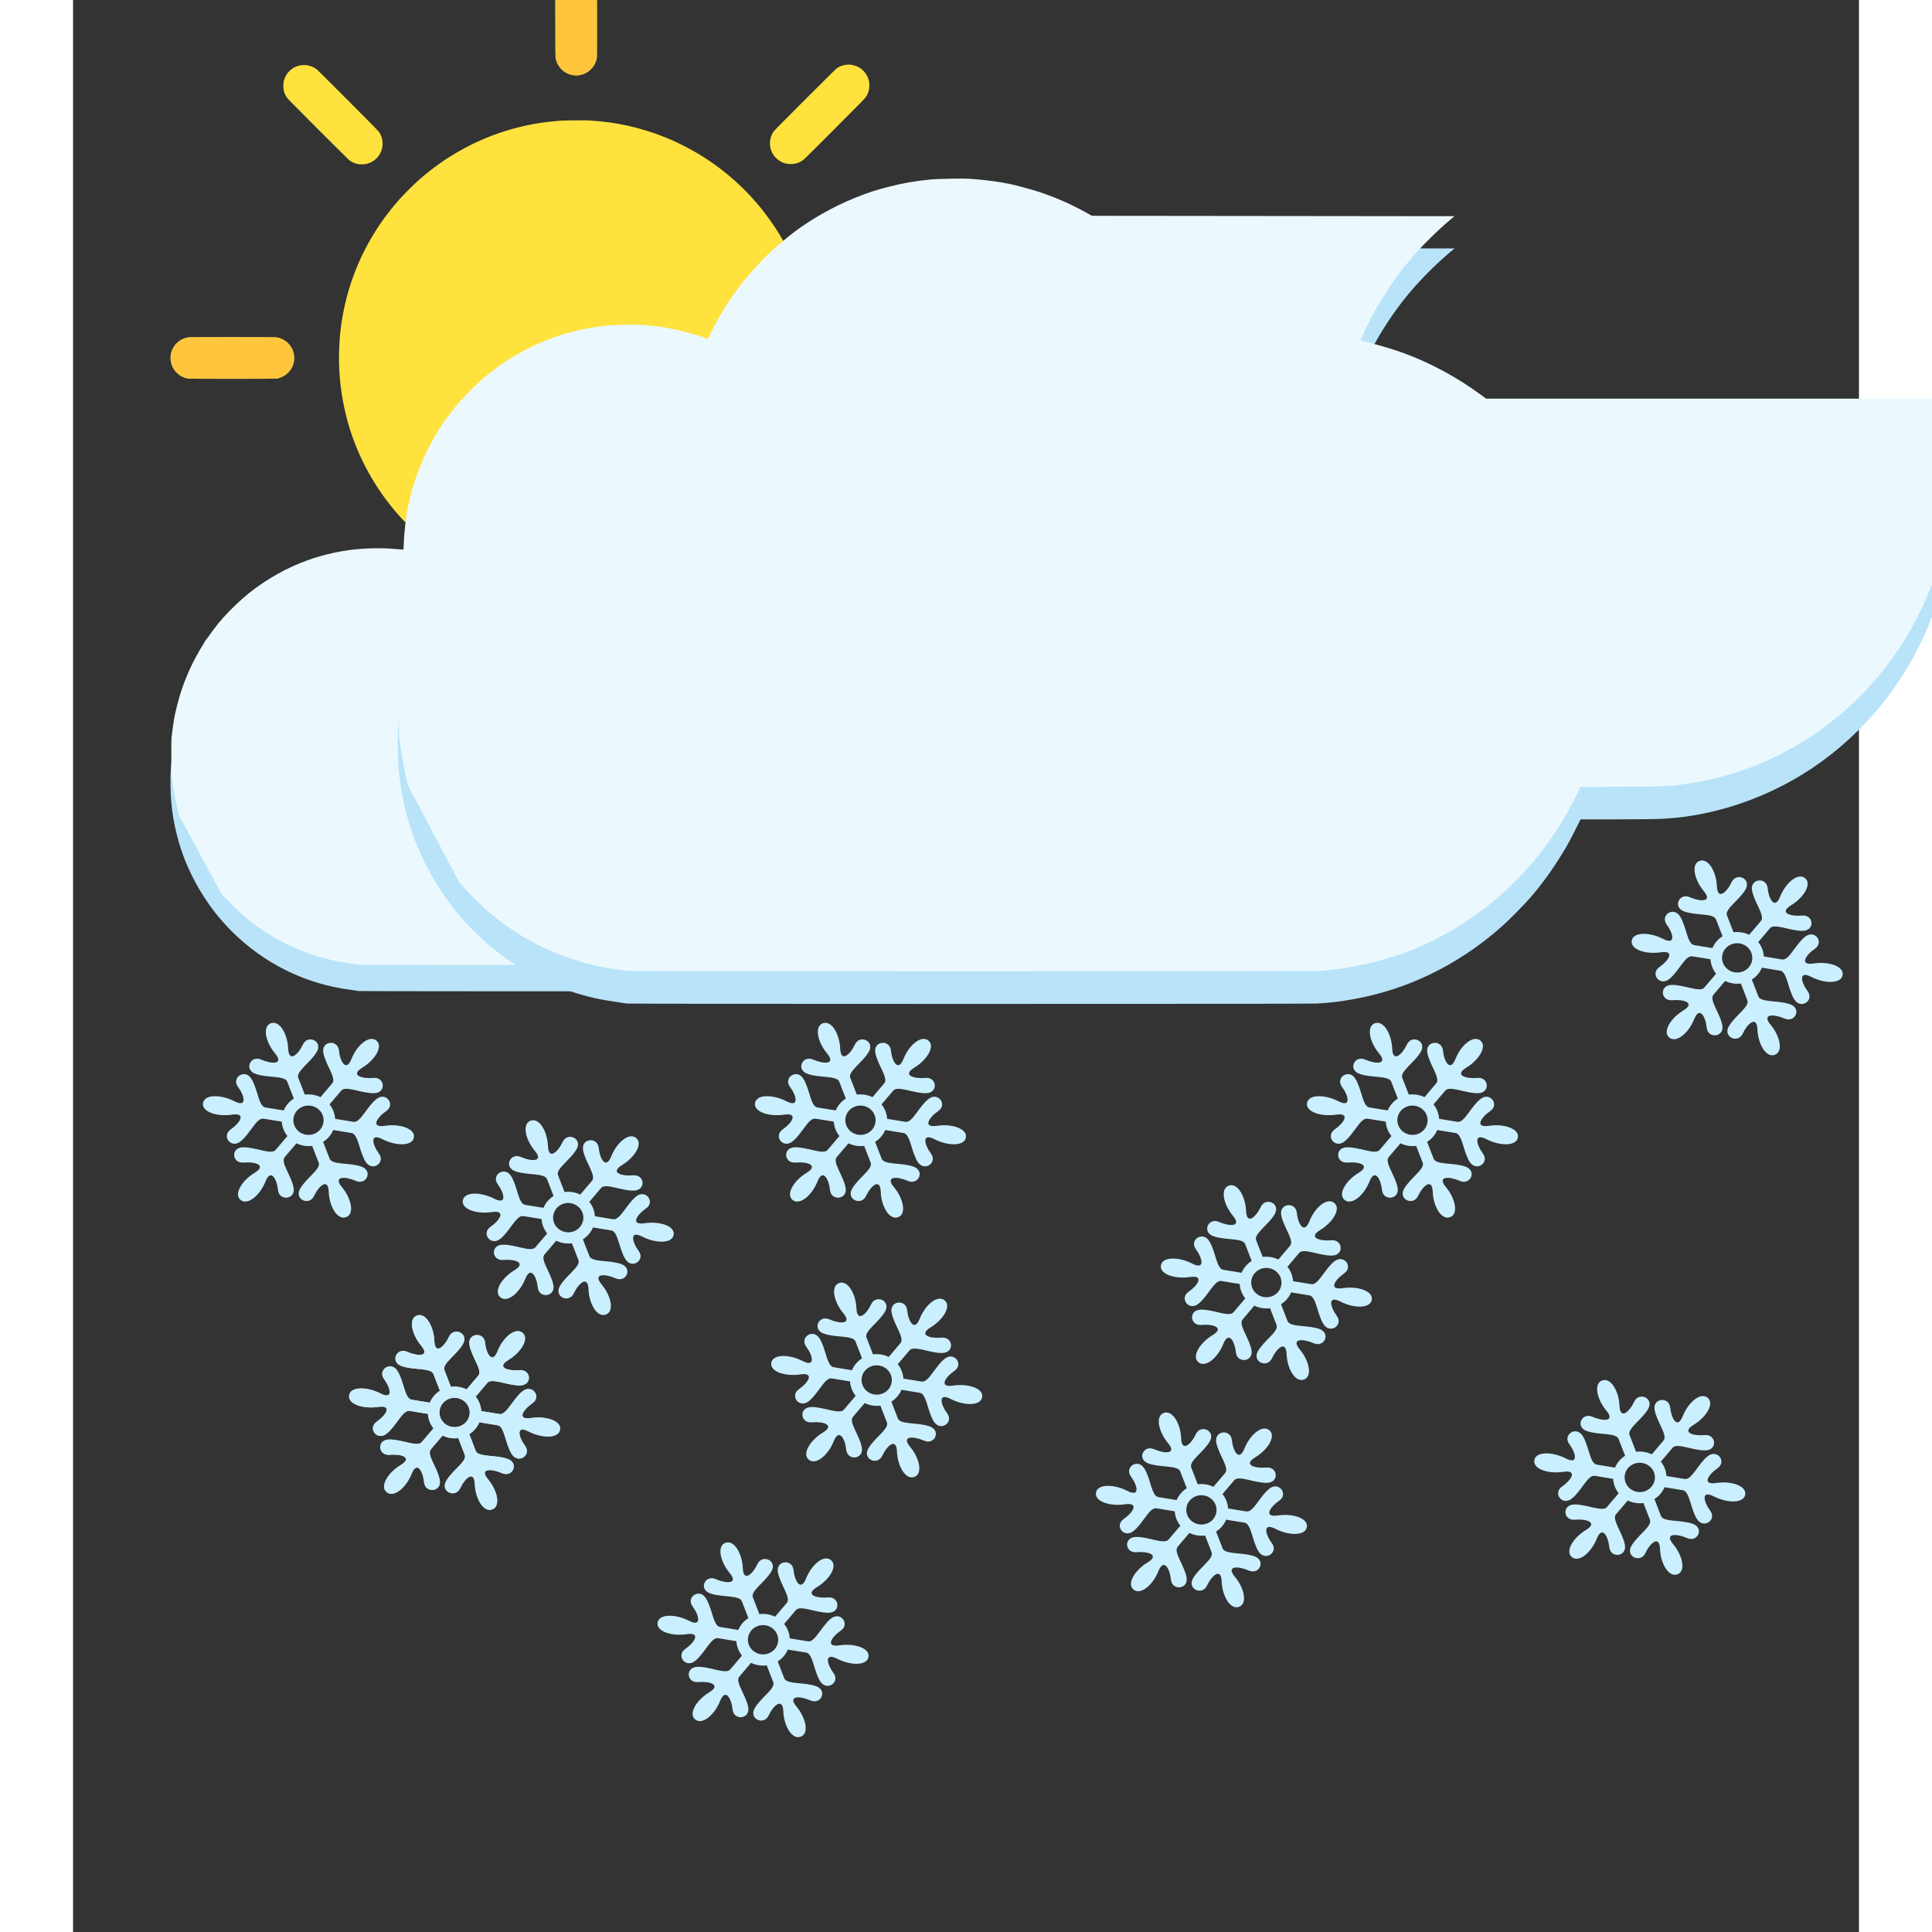 <svg width="100" height="100" viewBox="0 0 110 119" fill="none" xmlns="http://www.w3.org/2000/svg">
<rect x="0" y="0" width="110" height="119" fill="#333333" stroke="none"/>
<g clip-path="url(#clip0_41_319)">
<g mask="url(#mask0_41_319)">
<path fill-rule="evenodd" clip-rule="evenodd" d="M31.214 -2.957C31.723 -2.86 32.116 -2.485 32.242 -1.975L32.268 -1.869L32.272 0.744C32.275 2.437 32.272 3.4 32.264 3.48C32.233 3.788 32.121 4.029 31.905 4.252C31.522 4.646 30.941 4.755 30.448 4.524C30.085 4.354 29.826 4.029 29.732 3.626C29.707 3.517 29.706 3.504 29.702 0.945C29.7 -0.736 29.703 -1.678 29.711 -1.778C29.757 -2.351 30.128 -2.792 30.684 -2.939C30.81 -2.973 31.082 -2.982 31.214 -2.957ZM47.913 3.987C48.408 4.044 48.824 4.378 48.983 4.846C49.028 4.977 49.049 5.112 49.048 5.267C49.048 5.515 48.987 5.73 48.853 5.948C48.791 6.048 48.647 6.196 46.98 7.868C45.986 8.865 45.126 9.721 45.069 9.771C44.81 10 44.538 10.105 44.202 10.105C43.86 10.105 43.575 9.992 43.33 9.76C43.092 9.536 42.967 9.282 42.93 8.947C42.898 8.66 42.981 8.345 43.151 8.099C43.195 8.036 43.754 7.47 45.108 6.117C46.893 4.334 47.01 4.22 47.108 4.163C47.353 4.02 47.647 3.956 47.913 3.987ZM14.363 4.012C14.611 4.042 14.825 4.128 15.014 4.274C15.051 4.303 15.916 5.163 16.938 6.187C18.207 7.458 18.811 8.072 18.847 8.125C18.92 8.235 18.999 8.408 19.03 8.529C19.072 8.689 19.077 8.936 19.043 9.103C18.943 9.585 18.585 9.961 18.105 10.089C18.004 10.116 17.959 10.12 17.803 10.121C17.694 10.122 17.59 10.116 17.547 10.107C17.363 10.067 17.188 9.991 17.041 9.889C16.99 9.853 16.285 9.157 15.092 7.963C13.637 6.507 13.211 6.074 13.168 6.007C13.002 5.751 12.942 5.532 12.953 5.229C12.961 5.035 12.99 4.908 13.066 4.748C13.138 4.595 13.206 4.498 13.322 4.382C13.511 4.193 13.733 4.074 13.981 4.03C14.116 4.006 14.258 3.999 14.363 4.012ZM31.634 7.413C31.668 7.416 31.794 7.423 31.915 7.431C33.712 7.538 35.458 7.977 37.134 8.743C37.401 8.865 37.964 9.155 38.239 9.313C39.27 9.906 40.178 10.577 41.027 11.376C42.526 12.786 43.699 14.478 44.507 16.394C44.806 17.103 45.078 17.948 45.257 18.73C45.497 19.775 45.61 20.721 45.626 21.822C45.649 23.361 45.455 24.767 45.014 26.251C44.853 26.791 44.581 27.526 44.377 27.971C44.36 28.008 44.313 28.11 44.273 28.197C44.174 28.415 43.886 28.977 43.76 29.199C42.998 30.536 42.115 31.662 41.008 32.704C40.166 33.496 39.219 34.194 38.19 34.777C35.585 36.254 32.526 36.893 29.529 36.586C26.7 36.297 24.066 35.219 21.856 33.446C21.405 33.084 21.041 32.753 20.58 32.286C20.155 31.857 19.826 31.483 19.468 31.024C18.224 29.433 17.306 27.558 16.822 25.62C16.432 24.061 16.3 22.483 16.424 20.876C16.569 19.008 17.077 17.173 17.913 15.502C18.498 14.332 19.204 13.293 20.102 12.278C20.325 12.027 20.962 11.387 21.221 11.155C23.017 9.547 25.138 8.416 27.436 7.841C28.299 7.625 29.036 7.51 30.072 7.429C30.232 7.417 31.502 7.404 31.634 7.413ZM54.962 20.785C55.451 20.882 55.832 21.237 55.965 21.72C56.012 21.889 56.019 22.119 55.983 22.292C55.969 22.362 55.941 22.46 55.921 22.512C55.819 22.775 55.608 23.02 55.363 23.161C55.245 23.228 55.028 23.301 54.896 23.318C54.823 23.328 53.992 23.331 52.131 23.328L49.47 23.325L49.366 23.296C48.894 23.164 48.556 22.832 48.432 22.378C48.392 22.233 48.379 22.014 48.401 21.864C48.481 21.318 48.907 20.879 49.45 20.784C49.598 20.758 54.832 20.759 54.962 20.785ZM12.568 20.784C13.055 20.872 13.451 21.241 13.582 21.726C13.611 21.834 13.614 21.868 13.614 22.048C13.614 22.213 13.609 22.267 13.588 22.342C13.52 22.593 13.408 22.791 13.242 22.955C13.079 23.116 12.883 23.227 12.637 23.297L12.542 23.325L9.88 23.328C8.018 23.331 7.188 23.328 7.115 23.318C6.983 23.301 6.767 23.228 6.649 23.161C6.403 23.02 6.192 22.775 6.09 22.512C6.071 22.46 6.043 22.362 6.028 22.292C5.992 22.119 6 21.889 6.046 21.72C6.181 21.234 6.565 20.878 7.057 20.785C7.142 20.768 7.489 20.766 9.818 20.767C11.946 20.768 12.498 20.771 12.568 20.784ZM18.053 33.973C18.525 34.072 18.904 34.419 19.035 34.874C19.14 35.237 19.081 35.619 18.87 35.946C18.833 36.004 18.32 36.525 16.95 37.897C15.922 38.927 15.053 39.791 15.02 39.817C14.873 39.931 14.708 40.011 14.525 40.057C14.383 40.093 14.044 40.09 13.903 40.051C13.629 39.977 13.368 39.802 13.208 39.587C13.034 39.352 12.951 39.099 12.951 38.81C12.951 38.516 13.038 38.257 13.213 38.028C13.249 37.981 14.116 37.107 15.138 36.085C17.094 34.131 17.053 34.17 17.261 34.072C17.437 33.989 17.547 33.965 17.773 33.96C17.911 33.957 17.999 33.961 18.053 33.973ZM44.404 33.985C44.587 34.019 44.746 34.082 44.91 34.189C45.012 34.254 48.683 37.917 48.794 38.063C48.964 38.288 49.049 38.543 49.049 38.834C49.049 39.546 48.487 40.109 47.777 40.11C47.483 40.111 47.232 40.028 47.004 39.856C46.87 39.756 43.197 36.076 43.131 35.977C42.992 35.767 42.924 35.562 42.912 35.316C42.894 34.95 43.01 34.632 43.256 34.372C43.51 34.104 43.837 33.965 44.206 33.969C44.268 33.969 44.357 33.977 44.404 33.985ZM31.191 39.433C31.455 39.474 31.679 39.588 31.883 39.786C32.102 39.998 32.231 40.263 32.263 40.568C32.279 40.718 32.279 45.748 32.263 45.887C32.229 46.185 32.107 46.442 31.899 46.654C31.736 46.819 31.538 46.932 31.287 47.001C31.152 47.039 30.822 47.038 30.684 47.001C30.442 46.934 30.241 46.82 30.08 46.657C29.86 46.435 29.737 46.163 29.711 45.838C29.703 45.738 29.7 44.796 29.702 43.115C29.706 40.556 29.707 40.544 29.732 40.434C29.79 40.186 29.895 39.99 30.063 39.815C30.363 39.503 30.766 39.367 31.191 39.433Z" fill="#FFE23D"/>
<path fill-rule="evenodd" clip-rule="evenodd" d="M31.87 -2.617C31.669 -2.808 31.422 -2.925 31.147 -2.96C31.043 -2.973 30.836 -2.964 30.729 -2.941C30.225 -2.835 29.832 -2.432 29.735 -1.921C29.719 -1.832 29.716 -1.518 29.717 0.843C29.717 3.396 29.718 3.512 29.74 3.617C29.821 4.01 30.071 4.333 30.431 4.509C30.583 4.584 30.702 4.618 30.873 4.636C31.1 4.659 31.323 4.62 31.531 4.521C31.877 4.358 32.11 4.084 32.228 3.702L32.262 3.592V0.839V-1.915L32.228 -2.025C32.153 -2.268 32.039 -2.457 31.87 -2.617ZM32.282 20.77L31.655 20.766C30.834 20.761 30.805 20.763 30.602 20.827C30.164 20.965 29.834 21.331 29.734 21.79C29.705 21.92 29.706 22.181 29.734 22.314C29.787 22.561 29.899 22.769 30.077 22.948C30.203 23.076 30.32 23.158 30.473 23.226C30.668 23.312 30.743 23.326 30.992 23.326C31.181 23.326 31.226 23.323 31.309 23.3C31.664 23.201 31.941 22.986 32.115 22.674C32.182 22.554 32.218 22.46 32.252 22.322C32.269 22.253 32.273 22.128 32.277 21.505L32.282 20.77ZM54.964 20.794C54.914 20.786 54.864 20.778 54.854 20.776C54.8 20.765 49.588 20.771 49.513 20.782C49.306 20.812 49.145 20.872 48.974 20.983C48.69 21.168 48.493 21.462 48.418 21.814C48.409 21.856 48.403 21.962 48.404 22.064C48.405 22.213 48.41 22.26 48.437 22.363C48.577 22.895 49.016 23.268 49.563 23.322C49.731 23.338 54.672 23.338 54.844 23.322C55.152 23.292 55.398 23.179 55.622 22.962C56.089 22.511 56.141 21.795 55.745 21.272C55.558 21.025 55.258 20.841 54.964 20.794ZM12.928 20.916C12.802 20.851 12.641 20.799 12.515 20.783C12.397 20.767 7.256 20.766 7.135 20.782C6.709 20.835 6.349 21.086 6.154 21.466C5.895 21.97 5.993 22.57 6.399 22.962C6.624 23.179 6.869 23.292 7.177 23.322C7.355 23.338 12.277 23.338 12.456 23.322C12.6 23.308 12.761 23.266 12.877 23.212C13.209 23.058 13.485 22.733 13.575 22.39C13.73 21.797 13.465 21.192 12.928 20.916ZM31.865 39.767C31.661 39.579 31.389 39.456 31.12 39.431C30.938 39.414 30.713 39.441 30.563 39.497C30.2 39.634 29.927 39.905 29.794 40.26C29.784 40.287 29.775 40.307 29.768 40.328C29.713 40.481 29.716 40.656 29.716 43.234C29.716 45.585 29.719 45.899 29.735 45.988C29.832 46.498 30.227 46.904 30.727 47.007C31.145 47.093 31.564 46.974 31.87 46.684C32.039 46.523 32.153 46.334 32.228 46.092L32.262 45.982V43.228V40.474L32.228 40.364C32.154 40.127 32.025 39.916 31.865 39.767Z" fill="#FFC53D"/>
<path fill-rule="evenodd" clip-rule="evenodd" d="M34.706 21.599C35.868 21.661 36.726 21.789 37.69 22.045C38.869 22.358 39.867 22.754 40.867 23.306L41.173 23.474L50.347 23.474L59.521 23.475L59.454 23.528C58.823 24.03 58.038 24.776 57.458 25.426C56.677 26.301 55.995 27.267 55.401 28.34C55.18 28.739 54.762 29.602 54.762 29.659C54.762 29.668 54.834 29.69 54.921 29.709C55.45 29.821 56.224 30.042 56.839 30.255C58.182 30.722 59.623 31.48 60.826 32.353L61.112 32.56H72.743H84.374L84.386 32.614C84.392 32.643 84.405 32.698 84.414 32.735C84.423 32.773 84.465 32.996 84.507 33.231C84.737 34.498 84.803 35.734 84.719 37.152C84.615 38.889 84.173 40.719 83.453 42.391C82.077 45.584 79.612 48.299 76.577 49.962C74.474 51.115 72.094 51.786 69.838 51.861C69.536 51.871 68.526 51.879 67.594 51.879L65.898 51.88L65.673 52.322C65.4 52.858 65.23 53.166 65.014 53.514C64.479 54.38 63.918 55.14 63.322 55.807C63.024 56.141 62.311 56.854 61.992 57.136C60.349 58.589 58.446 59.677 56.406 60.331C55.164 60.729 53.732 60.991 52.512 61.044C51.936 61.068 17.707 61.067 17.593 61.042C17.545 61.032 17.372 61.006 17.208 60.984C17.044 60.963 16.757 60.919 16.569 60.887C13.282 60.331 10.327 58.461 8.369 55.697C7.55 54.541 6.884 53.168 6.518 51.883C6.12 50.485 5.973 49.321 6.004 47.813C6.037 46.195 6.427 44.477 7.108 42.95C7.39 42.316 7.843 41.492 8.165 41.025C8.716 40.229 9.198 39.649 9.817 39.039C11.254 37.62 12.851 36.638 14.753 36.002C16.39 35.454 18.188 35.258 19.983 35.431C20.162 35.448 20.312 35.457 20.319 35.451C20.325 35.444 20.338 35.262 20.347 35.045C20.411 33.481 20.723 31.962 21.272 30.547C21.483 30.002 21.571 29.801 21.774 29.389C22.462 27.999 23.216 26.936 24.345 25.761C24.783 25.305 25.146 24.98 25.741 24.51C27.024 23.496 28.562 22.694 30.207 22.182C30.435 22.111 31.252 21.906 31.524 21.852C31.957 21.765 32.743 21.662 33.226 21.628C33.524 21.607 34.5 21.588 34.706 21.599Z" fill="#B9E3F8"/>
<path fill-rule="evenodd" clip-rule="evenodd" d="M34.903 20.006C35.474 20.041 36.199 20.123 36.624 20.201C36.767 20.227 36.949 20.261 37.029 20.276C37.233 20.313 38.077 20.538 38.422 20.646C39.217 20.896 40.065 21.259 40.823 21.672L41.153 21.852L50.332 21.862L59.512 21.872L59.264 22.076C58.683 22.554 57.856 23.358 57.344 23.944C56.555 24.846 55.854 25.873 55.25 27.012C55.096 27.303 54.799 27.925 54.769 28.023C54.757 28.062 54.767 28.068 54.944 28.108C55.585 28.252 56.355 28.473 56.902 28.668C58.279 29.16 59.67 29.898 60.882 30.78L61.112 30.948H72.748H84.385L84.463 31.361C84.674 32.47 84.754 33.287 84.754 34.345C84.754 36.115 84.564 37.438 84.073 39.086C83.634 40.561 82.891 42.113 81.999 43.419C80.696 45.327 79 46.919 77.015 48.099C76.666 48.306 75.865 48.722 75.496 48.887C73.983 49.564 72.482 49.977 70.828 50.17C70.35 50.226 69.852 50.247 69.033 50.248C68.641 50.248 67.773 50.254 67.104 50.261L65.888 50.274L65.714 50.626C65.363 51.335 65.139 51.726 64.698 52.396C64.042 53.394 63.482 54.073 62.572 54.976C61.803 55.738 60.985 56.394 60.072 56.981C57.861 58.401 55.495 59.187 52.748 59.415C52.33 59.449 17.635 59.452 17.567 59.417C17.541 59.404 17.399 59.38 17.251 59.363C14.833 59.08 12.509 58.081 10.643 56.519C10.165 56.12 9.486 55.451 9.116 55.015L6.529 50.22C6.296 49.407 6.066 47.758 6.066 47.758C6.066 47.758 6.033 45.742 6.067 45.423C6.108 45.036 6.201 44.384 6.254 44.12C6.325 43.757 6.515 43.023 6.627 42.673C6.958 41.643 7.408 40.669 7.986 39.738C8.064 39.612 8.127 39.501 8.127 39.489C8.127 39.479 8.135 39.469 8.144 39.469C8.153 39.469 8.2 39.409 8.249 39.334C8.338 39.199 8.79 38.59 8.937 38.409C9.297 37.964 9.905 37.339 10.421 36.884C11.445 35.98 12.741 35.183 14.017 34.671C15.087 34.242 16.229 33.959 17.376 33.838C18.099 33.762 19.012 33.746 19.636 33.799C19.826 33.815 20.065 33.834 20.167 33.84L20.352 33.852L20.364 33.582C20.442 31.843 20.704 30.509 21.261 29.032C21.868 27.419 22.748 25.949 23.846 24.712C24.13 24.392 24.648 23.86 24.922 23.607C25.158 23.389 25.747 22.905 26.074 22.661C26.924 22.026 28.056 21.397 29.103 20.979C29.804 20.698 30.221 20.565 30.952 20.385C31.657 20.213 32.134 20.133 33 20.042C33.273 20.014 34.614 19.988 34.903 20.006Z" fill="#EBF9FF"/>
<path fill-rule="evenodd" clip-rule="evenodd" d="M54.916 12.979C56.328 13.056 57.372 13.215 58.544 13.531C59.979 13.919 61.192 14.409 62.409 15.092L62.78 15.301L73.939 15.301L85.098 15.302L85.016 15.368C84.248 15.989 83.294 16.913 82.588 17.718C81.638 18.8 80.808 19.997 80.086 21.326C79.818 21.819 79.309 22.887 79.309 22.957C79.309 22.969 79.396 22.997 79.502 23.02C80.145 23.159 81.087 23.432 81.835 23.696C83.469 24.274 85.222 25.212 86.685 26.293L87.032 26.55H101.179H115.326L115.34 26.616C115.348 26.652 115.364 26.72 115.374 26.767C115.385 26.813 115.436 27.089 115.488 27.381C115.767 28.949 115.848 30.479 115.746 32.234C115.62 34.386 115.082 36.651 114.205 38.721C112.532 42.673 109.533 46.035 105.842 48.095C103.285 49.522 100.389 50.352 97.645 50.444C97.279 50.457 96.051 50.467 94.916 50.468L92.854 50.468L92.579 51.016C92.248 51.679 92.041 52.061 91.779 52.491C91.127 53.563 90.445 54.505 89.721 55.331C89.358 55.744 88.49 56.627 88.103 56.975C86.104 58.775 83.79 60.122 81.309 60.931C79.798 61.424 78.056 61.748 76.573 61.813C75.872 61.844 34.239 61.843 34.1 61.812C34.042 61.799 33.832 61.766 33.633 61.74C33.433 61.713 33.084 61.659 32.855 61.62C28.857 60.931 25.263 58.616 22.882 55.194C21.886 53.763 21.075 52.063 20.63 50.473C20.146 48.741 19.967 47.3 20.005 45.434C20.045 43.431 20.519 41.303 21.347 39.412C21.691 38.628 22.242 37.607 22.634 37.03C23.303 36.044 23.89 35.326 24.642 34.571C26.391 32.815 28.333 31.599 30.646 30.811C32.637 30.133 34.824 29.89 37.008 30.104C37.224 30.126 37.408 30.136 37.416 30.128C37.424 30.12 37.439 29.894 37.45 29.626C37.528 27.69 37.908 25.809 38.575 24.057C38.832 23.383 38.938 23.133 39.186 22.624C40.023 20.903 40.94 19.587 42.313 18.132C42.846 17.568 43.287 17.165 44.011 16.583C45.572 15.328 47.442 14.335 49.443 13.701C49.72 13.613 50.713 13.36 51.045 13.292C51.571 13.185 52.528 13.057 53.115 13.015C53.478 12.989 54.664 12.966 54.916 12.979Z" fill="#B9E3F8"/>
<path fill-rule="evenodd" clip-rule="evenodd" d="M55.155 11.007C55.849 11.05 56.731 11.152 57.248 11.249C57.422 11.281 57.644 11.323 57.741 11.341C57.988 11.388 59.015 11.666 59.434 11.8C60.402 12.11 61.433 12.558 62.355 13.07L62.756 13.293L73.921 13.305L85.086 13.317L84.785 13.57C84.078 14.162 83.072 15.157 82.449 15.883C81.49 16.999 80.637 18.271 79.903 19.681C79.715 20.041 79.355 20.812 79.317 20.933C79.302 20.982 79.316 20.988 79.53 21.037C80.309 21.217 81.247 21.49 81.912 21.732C83.587 22.341 85.278 23.254 86.752 24.346L87.033 24.554H101.186H115.339L115.435 25.066C115.691 26.438 115.788 27.45 115.788 28.76C115.788 30.951 115.557 32.588 114.96 34.63C114.426 36.455 113.522 38.377 112.437 39.994C110.852 42.356 108.789 44.327 106.375 45.788C105.95 46.044 104.976 46.559 104.527 46.764C102.688 47.602 100.861 48.113 98.85 48.352C98.269 48.421 97.663 48.448 96.667 48.448C96.19 48.448 95.134 48.456 94.32 48.464L92.841 48.48L92.63 48.916C92.203 49.794 91.93 50.279 91.394 51.108C90.596 52.343 89.915 53.184 88.808 54.301C87.873 55.245 86.878 56.057 85.767 56.783C83.078 58.542 80.201 59.515 76.859 59.797C76.351 59.84 34.151 59.843 34.068 59.8C34.038 59.784 33.865 59.754 33.685 59.732C30.743 59.383 27.916 58.145 25.647 56.212C25.066 55.718 24.241 54.89 23.79 54.35L20.643 48.414C20.36 47.406 20.081 45.365 20.081 45.365C20.081 45.365 20.04 42.869 20.081 42.475C20.131 41.995 20.245 41.188 20.309 40.861C20.396 40.413 20.627 39.503 20.763 39.071C21.165 37.794 21.713 36.59 22.415 35.436C22.51 35.281 22.587 35.142 22.587 35.129C22.587 35.115 22.596 35.104 22.607 35.104C22.618 35.104 22.676 35.029 22.735 34.937C22.844 34.769 23.394 34.016 23.572 33.791C24.01 33.24 24.75 32.466 25.377 31.903C26.623 30.784 28.2 29.797 29.751 29.163C31.052 28.632 32.441 28.282 33.837 28.132C34.716 28.037 35.827 28.018 36.585 28.083C36.816 28.103 37.107 28.126 37.231 28.135L37.457 28.15L37.471 27.815C37.565 25.662 37.885 24.01 38.562 22.181C39.3 20.185 40.37 18.365 41.706 16.834C42.051 16.438 42.682 15.778 43.015 15.466C43.302 15.196 44.018 14.597 44.416 14.294C45.45 13.508 46.827 12.729 48.099 12.211C48.953 11.865 49.459 11.699 50.349 11.477C51.206 11.263 51.786 11.164 52.84 11.053C53.172 11.017 54.803 10.985 55.155 11.007Z" fill="#EBF9FF"/>
</g>
<path d="M24.748 91.413C24.714 90.527 24.138 91.034 23.843 91.665C23.547 92.295 22.615 91.883 22.979 91.228C23.342 90.573 24.282 90.01 24.129 89.616C24.006 89.301 23.803 88.776 23.727 88.579C23.566 88.6 23.399 88.598 23.231 88.571C23.063 88.543 22.905 88.492 22.761 88.421C22.623 88.583 22.255 89.015 22.035 89.274C21.76 89.598 22.46 90.429 22.586 91.164C22.712 91.899 21.694 91.992 21.624 91.302C21.554 90.612 21.179 89.95 20.851 90.776C20.524 91.603 19.771 92.269 19.323 91.912C18.875 91.554 19.406 90.71 20.181 90.24C20.955 89.772 20.212 89.541 19.5 89.607C18.787 89.672 18.688 88.687 19.456 88.666C20.225 88.644 21.201 89.152 21.476 88.828C21.697 88.569 22.064 88.137 22.202 87.975C22 87.724 21.877 87.415 21.857 87.087C21.643 87.052 21.072 86.959 20.729 86.903C20.301 86.833 19.91 87.833 19.316 88.305C18.722 88.775 18.127 87.968 18.709 87.566C19.291 87.164 19.694 86.521 18.791 86.657C17.887 86.793 16.912 86.493 17.006 85.939C17.101 85.386 18.123 85.412 18.932 85.828C19.742 86.244 19.574 85.507 19.157 84.942C18.741 84.377 19.572 83.803 19.977 84.437C20.382 85.072 20.419 86.142 20.847 86.212C21.19 86.268 21.761 86.361 21.975 86.396C22.103 86.092 22.323 85.839 22.597 85.666C22.52 85.469 22.317 84.944 22.194 84.628C22.042 84.235 20.95 84.404 20.23 84.14C19.51 83.876 19.932 82.976 20.584 83.264C21.237 83.552 22.015 83.571 21.439 82.881C20.863 82.191 20.641 81.224 21.184 81.028C21.726 80.832 22.217 81.702 22.251 82.587C22.287 83.473 22.862 82.966 23.157 82.335C23.453 81.705 24.385 82.117 24.021 82.772C23.658 83.427 22.719 83.99 22.871 84.384C22.993 84.699 23.197 85.224 23.273 85.421C23.434 85.4 23.601 85.402 23.769 85.429C23.937 85.457 24.095 85.508 24.24 85.579C24.378 85.417 24.745 84.985 24.965 84.726C25.241 84.402 24.54 83.571 24.414 82.836C24.288 82.101 25.306 82.008 25.376 82.698C25.446 83.388 25.821 84.05 26.149 83.224C26.475 82.397 27.229 81.73 27.677 82.088C28.125 82.446 27.594 83.29 26.819 83.76C26.045 84.229 26.787 84.459 27.5 84.393C28.213 84.328 28.312 85.314 27.544 85.335C26.776 85.355 25.799 84.848 25.524 85.172C25.303 85.432 24.936 85.864 24.798 86.026C25 86.276 25.123 86.585 25.143 86.913C25.357 86.948 25.928 87.041 26.271 87.097C26.699 87.167 27.09 86.167 27.684 85.695C28.278 85.225 28.873 86.032 28.291 86.434C27.709 86.836 27.306 87.479 28.209 87.343C29.113 87.206 30.088 87.507 29.994 88.06C29.899 88.614 28.877 88.588 28.068 88.172C27.258 87.756 27.425 88.493 27.843 89.058C28.259 89.623 27.427 90.197 27.023 89.563C26.618 88.928 26.581 87.858 26.153 87.788C25.81 87.732 25.239 87.639 25.025 87.604C24.897 87.909 24.677 88.161 24.403 88.334C24.48 88.531 24.683 89.056 24.805 89.372C24.959 89.766 26.051 89.596 26.77 89.86C27.49 90.124 27.068 91.024 26.415 90.736C25.763 90.448 24.985 90.429 25.561 91.119C26.137 91.809 26.359 92.776 25.816 92.972C25.273 93.168 24.782 92.298 24.748 91.413ZM24.42 87.15C24.504 86.659 24.16 86.193 23.652 86.11C23.144 86.027 22.664 86.358 22.58 86.85C22.496 87.341 22.84 87.807 23.348 87.89C23.856 87.973 24.336 87.642 24.42 87.15Z" fill="#CAEFFF"/>
<path d="M103.748 63.413C103.714 62.527 103.138 63.034 102.843 63.665C102.547 64.295 101.615 63.883 101.979 63.228C102.342 62.573 103.282 62.01 103.129 61.616C103.007 61.301 102.803 60.776 102.727 60.579C102.566 60.6 102.399 60.598 102.231 60.571C102.063 60.544 101.905 60.492 101.76 60.421C101.623 60.583 101.255 61.015 101.035 61.274C100.76 61.598 101.46 62.429 101.586 63.164C101.712 63.899 100.694 63.992 100.624 63.302C100.554 62.612 100.179 61.95 99.851 62.776C99.525 63.603 98.771 64.269 98.323 63.912C97.875 63.554 98.406 62.71 99.181 62.24C99.955 61.772 99.213 61.541 98.5 61.607C97.787 61.672 97.688 60.687 98.456 60.666C99.225 60.644 100.201 61.152 100.476 60.828C100.697 60.569 101.064 60.137 101.202 59.974C101 59.724 100.877 59.415 100.857 59.087C100.643 59.052 100.072 58.959 99.729 58.903C99.301 58.833 98.91 59.833 98.316 60.304C97.722 60.775 97.127 59.968 97.709 59.566C98.291 59.164 98.694 58.521 97.791 58.657C96.887 58.793 95.912 58.493 96.006 57.939C96.101 57.386 97.124 57.412 97.932 57.828C98.742 58.244 98.574 57.507 98.157 56.943C97.74 56.377 98.572 55.803 98.977 56.437C99.382 57.072 99.419 58.142 99.847 58.212C100.19 58.268 100.761 58.361 100.975 58.396C101.103 58.092 101.323 57.839 101.597 57.666C101.52 57.469 101.317 56.944 101.194 56.628C101.042 56.235 99.95 56.404 99.23 56.14C98.51 55.876 98.932 54.976 99.585 55.264C100.237 55.552 101.015 55.571 100.439 54.881C99.863 54.191 99.641 53.224 100.184 53.028C100.726 52.832 101.217 53.702 101.251 54.587C101.287 55.473 101.862 54.966 102.157 54.335C102.453 53.705 103.385 54.117 103.021 54.772C102.658 55.427 101.719 55.99 101.871 56.384C101.993 56.699 102.197 57.224 102.273 57.421C102.434 57.4 102.6 57.402 102.769 57.429C102.937 57.457 103.095 57.508 103.24 57.578C103.378 57.417 103.745 56.985 103.965 56.726C104.241 56.402 103.54 55.571 103.414 54.836C103.288 54.101 104.306 54.008 104.376 54.698C104.446 55.388 104.821 56.05 105.149 55.224C105.475 54.398 106.229 53.73 106.677 54.088C107.126 54.446 106.594 55.29 105.819 55.76C105.045 56.229 105.787 56.459 106.5 56.393C107.213 56.328 107.312 57.314 106.544 57.334C105.776 57.355 104.799 56.848 104.524 57.172C104.303 57.432 103.936 57.864 103.798 58.026C104 58.276 104.123 58.585 104.143 58.913C104.357 58.948 104.928 59.041 105.271 59.097C105.699 59.167 106.09 58.167 106.684 57.696C107.278 57.225 107.873 58.032 107.291 58.434C106.709 58.836 106.306 59.479 107.209 59.343C108.113 59.206 109.088 59.507 108.994 60.06C108.899 60.614 107.877 60.588 107.068 60.172C106.258 59.756 106.425 60.492 106.843 61.058C107.259 61.623 106.427 62.197 106.022 61.563C105.618 60.928 105.58 59.858 105.153 59.788C104.81 59.732 104.239 59.639 104.025 59.604C103.897 59.908 103.677 60.161 103.403 60.334C103.48 60.531 103.683 61.056 103.806 61.372C103.959 61.766 105.051 61.596 105.77 61.86C106.49 62.124 106.068 63.024 105.415 62.736C104.763 62.448 103.985 62.429 104.561 63.119C105.137 63.809 105.359 64.776 104.816 64.972C104.273 65.168 103.783 64.298 103.748 63.413ZM103.42 59.15C103.504 58.659 103.16 58.193 102.652 58.11C102.144 58.027 101.664 58.358 101.58 58.85C101.496 59.341 101.84 59.807 102.348 59.89C102.856 59.973 103.336 59.642 103.42 59.15Z" fill="#CAEFFF"/>
<path d="M15.748 73.413C15.714 72.527 15.138 73.034 14.843 73.665C14.547 74.295 13.615 73.883 13.979 73.228C14.342 72.573 15.282 72.01 15.129 71.616C15.007 71.301 14.803 70.776 14.727 70.579C14.566 70.6 14.399 70.598 14.231 70.571C14.063 70.543 13.905 70.492 13.761 70.421C13.623 70.583 13.255 71.015 13.035 71.274C12.76 71.598 13.46 72.429 13.586 73.164C13.712 73.899 12.694 73.992 12.624 73.302C12.554 72.612 12.179 71.95 11.851 72.776C11.524 73.603 10.771 74.269 10.323 73.912C9.875 73.554 10.406 72.71 11.181 72.24C11.955 71.772 11.213 71.541 10.5 71.607C9.787 71.672 9.688 70.687 10.456 70.666C11.225 70.644 12.201 71.152 12.476 70.828C12.697 70.569 13.064 70.137 13.202 69.975C13.001 69.724 12.877 69.415 12.857 69.087C12.643 69.052 12.072 68.959 11.729 68.903C11.301 68.833 10.91 69.833 10.316 70.305C9.722 70.775 9.127 69.968 9.709 69.566C10.291 69.164 10.694 68.521 9.791 68.657C8.887 68.793 7.912 68.493 8.006 67.939C8.101 67.386 9.123 67.412 9.932 67.828C10.742 68.244 10.574 67.507 10.157 66.942C9.741 66.377 10.572 65.803 10.977 66.437C11.382 67.072 11.419 68.142 11.847 68.212C12.19 68.268 12.761 68.361 12.975 68.396C13.103 68.092 13.323 67.839 13.597 67.666C13.52 67.469 13.317 66.944 13.194 66.628C13.042 66.235 11.95 66.404 11.23 66.14C10.51 65.876 10.932 64.976 11.585 65.264C12.237 65.552 13.015 65.571 12.439 64.881C11.863 64.191 11.641 63.224 12.184 63.028C12.726 62.832 13.217 63.702 13.251 64.587C13.287 65.473 13.862 64.966 14.157 64.335C14.453 63.705 15.385 64.117 15.021 64.772C14.658 65.427 13.719 65.99 13.871 66.384C13.993 66.699 14.197 67.224 14.274 67.421C14.434 67.4 14.601 67.402 14.769 67.429C14.937 67.457 15.095 67.508 15.24 67.579C15.378 67.417 15.745 66.985 15.965 66.726C16.241 66.402 15.54 65.571 15.414 64.836C15.288 64.101 16.306 64.008 16.376 64.698C16.446 65.388 16.821 66.05 17.149 65.224C17.475 64.397 18.229 63.73 18.677 64.088C19.125 64.446 18.594 65.29 17.819 65.76C17.045 66.229 17.787 66.459 18.5 66.393C19.213 66.328 19.312 67.314 18.544 67.335C17.776 67.355 16.799 66.848 16.524 67.172C16.303 67.432 15.936 67.864 15.798 68.026C16 68.276 16.123 68.585 16.143 68.913C16.357 68.948 16.928 69.041 17.271 69.097C17.699 69.167 18.09 68.167 18.684 67.695C19.278 67.225 19.873 68.032 19.291 68.434C18.709 68.836 18.306 69.479 19.209 69.343C20.113 69.206 21.088 69.507 20.994 70.06C20.899 70.614 19.877 70.588 19.068 70.172C18.258 69.756 18.425 70.493 18.843 71.058C19.259 71.623 18.427 72.197 18.023 71.563C17.618 70.928 17.581 69.858 17.153 69.788C16.81 69.732 16.239 69.639 16.025 69.604C15.897 69.909 15.678 70.161 15.403 70.334C15.48 70.531 15.683 71.056 15.806 71.372C15.959 71.766 17.051 71.596 17.77 71.86C18.49 72.124 18.068 73.024 17.415 72.736C16.763 72.448 15.985 72.429 16.561 73.119C17.137 73.809 17.359 74.776 16.816 74.972C16.273 75.168 15.783 74.298 15.748 73.413ZM15.42 69.15C15.504 68.659 15.16 68.193 14.652 68.11C14.144 68.027 13.664 68.358 13.58 68.85C13.496 69.341 13.84 69.807 14.348 69.89C14.856 69.973 15.336 69.642 15.42 69.15Z" fill="#CAEFFF"/>
<path d="M74.748 83.413C74.714 82.527 74.138 83.034 73.843 83.665C73.547 84.295 72.615 83.883 72.979 83.228C73.342 82.573 74.282 82.01 74.129 81.616C74.007 81.301 73.803 80.776 73.727 80.579C73.566 80.6 73.399 80.598 73.231 80.571C73.063 80.543 72.905 80.492 72.76 80.421C72.623 80.583 72.255 81.015 72.035 81.274C71.76 81.598 72.46 82.429 72.586 83.164C72.712 83.899 71.694 83.992 71.624 83.302C71.554 82.612 71.179 81.95 70.851 82.776C70.525 83.603 69.771 84.269 69.323 83.912C68.875 83.554 69.406 82.71 70.181 82.24C70.955 81.772 70.213 81.541 69.5 81.607C68.787 81.672 68.688 80.687 69.456 80.666C70.225 80.644 71.201 81.152 71.476 80.828C71.697 80.569 72.064 80.137 72.202 79.975C72.001 79.724 71.877 79.415 71.857 79.087C71.643 79.052 71.072 78.959 70.729 78.903C70.301 78.833 69.91 79.833 69.316 80.305C68.722 80.775 68.127 79.968 68.709 79.566C69.291 79.164 69.694 78.521 68.791 78.657C67.887 78.793 66.912 78.493 67.006 77.939C67.101 77.386 68.124 77.412 68.932 77.828C69.742 78.244 69.574 77.507 69.157 76.942C68.74 76.377 69.572 75.803 69.977 76.437C70.382 77.072 70.419 78.142 70.847 78.212C71.19 78.268 71.761 78.361 71.975 78.396C72.103 78.092 72.323 77.839 72.597 77.666C72.52 77.469 72.317 76.944 72.194 76.628C72.042 76.235 70.95 76.404 70.23 76.14C69.51 75.876 69.932 74.976 70.585 75.264C71.237 75.552 72.015 75.571 71.439 74.881C70.863 74.191 70.641 73.224 71.184 73.028C71.726 72.832 72.217 73.702 72.251 74.587C72.287 75.473 72.862 74.966 73.157 74.335C73.453 73.705 74.385 74.117 74.021 74.772C73.658 75.427 72.719 75.99 72.871 76.384C72.993 76.699 73.197 77.224 73.273 77.421C73.434 77.4 73.6 77.402 73.769 77.429C73.937 77.457 74.095 77.508 74.24 77.579C74.378 77.417 74.745 76.985 74.965 76.726C75.241 76.402 74.54 75.571 74.414 74.836C74.288 74.101 75.306 74.008 75.376 74.698C75.446 75.388 75.821 76.05 76.149 75.224C76.475 74.397 77.229 73.73 77.677 74.088C78.126 74.446 77.594 75.29 76.819 75.76C76.045 76.229 76.787 76.459 77.5 76.393C78.213 76.328 78.312 77.314 77.544 77.335C76.776 77.355 75.799 76.848 75.524 77.172C75.303 77.432 74.936 77.864 74.798 78.026C75 78.276 75.123 78.585 75.143 78.913C75.357 78.948 75.928 79.041 76.271 79.097C76.699 79.167 77.09 78.167 77.684 77.695C78.278 77.225 78.873 78.032 78.291 78.434C77.709 78.836 77.306 79.479 78.209 79.343C79.113 79.206 80.088 79.507 79.994 80.06C79.899 80.614 78.877 80.588 78.068 80.172C77.258 79.756 77.425 80.493 77.843 81.058C78.259 81.623 77.427 82.197 77.022 81.563C76.618 80.928 76.581 79.858 76.153 79.788C75.81 79.732 75.239 79.639 75.025 79.604C74.897 79.909 74.677 80.161 74.403 80.334C74.48 80.531 74.683 81.056 74.805 81.372C74.959 81.766 76.051 81.596 76.77 81.86C77.49 82.124 77.068 83.024 76.415 82.736C75.763 82.448 74.984 82.429 75.561 83.119C76.137 83.809 76.359 84.776 75.816 84.972C75.273 85.168 74.782 84.298 74.748 83.413ZM74.42 79.15C74.504 78.659 74.16 78.193 73.652 78.11C73.144 78.027 72.664 78.358 72.58 78.85C72.496 79.341 72.84 79.807 73.348 79.89C73.856 79.973 74.336 79.642 74.42 79.15Z" fill="#CAEFFF"/>
<path d="M70.748 97.413C70.714 96.527 70.138 97.034 69.843 97.665C69.547 98.295 68.615 97.883 68.979 97.228C69.342 96.573 70.282 96.01 70.129 95.616C70.007 95.301 69.803 94.776 69.727 94.579C69.566 94.6 69.399 94.598 69.231 94.571C69.063 94.543 68.905 94.492 68.76 94.421C68.623 94.583 68.255 95.015 68.035 95.274C67.76 95.598 68.46 96.429 68.586 97.164C68.712 97.899 67.694 97.992 67.624 97.302C67.554 96.612 67.179 95.95 66.851 96.776C66.525 97.603 65.771 98.269 65.323 97.912C64.875 97.554 65.406 96.71 66.181 96.24C66.955 95.772 66.213 95.541 65.5 95.607C64.787 95.672 64.688 94.687 65.456 94.666C66.225 94.644 67.201 95.152 67.476 94.828C67.697 94.569 68.064 94.137 68.202 93.975C68.001 93.724 67.877 93.415 67.857 93.087C67.643 93.052 67.072 92.959 66.729 92.903C66.301 92.833 65.91 93.833 65.316 94.305C64.722 94.775 64.127 93.968 64.709 93.566C65.291 93.164 65.694 92.521 64.791 92.657C63.887 92.793 62.912 92.493 63.006 91.939C63.101 91.386 64.124 91.412 64.932 91.828C65.742 92.244 65.574 91.507 65.157 90.942C64.74 90.377 65.572 89.803 65.977 90.437C66.382 91.072 66.419 92.142 66.847 92.212C67.19 92.268 67.761 92.361 67.975 92.396C68.103 92.092 68.323 91.839 68.597 91.666C68.52 91.469 68.317 90.944 68.194 90.628C68.042 90.235 66.95 90.404 66.23 90.14C65.51 89.876 65.932 88.976 66.585 89.264C67.237 89.552 68.015 89.571 67.439 88.881C66.863 88.191 66.641 87.224 67.184 87.028C67.726 86.832 68.217 87.702 68.251 88.587C68.287 89.473 68.862 88.966 69.157 88.335C69.453 87.705 70.385 88.117 70.021 88.772C69.658 89.427 68.719 89.99 68.871 90.384C68.993 90.699 69.197 91.224 69.273 91.421C69.434 91.4 69.6 91.402 69.769 91.429C69.937 91.457 70.095 91.508 70.24 91.579C70.378 91.417 70.745 90.985 70.965 90.726C71.241 90.402 70.54 89.571 70.414 88.836C70.288 88.101 71.306 88.008 71.376 88.698C71.446 89.388 71.821 90.05 72.149 89.224C72.475 88.397 73.229 87.73 73.677 88.088C74.126 88.446 73.594 89.29 72.819 89.76C72.045 90.229 72.787 90.459 73.5 90.393C74.213 90.328 74.312 91.314 73.544 91.335C72.776 91.355 71.799 90.848 71.524 91.172C71.303 91.432 70.936 91.864 70.798 92.026C71 92.276 71.123 92.585 71.143 92.913C71.357 92.948 71.928 93.041 72.271 93.097C72.699 93.167 73.09 92.167 73.684 91.695C74.278 91.225 74.873 92.032 74.291 92.434C73.709 92.836 73.306 93.479 74.209 93.343C75.113 93.206 76.088 93.507 75.994 94.06C75.899 94.614 74.877 94.588 74.068 94.172C73.258 93.756 73.425 94.493 73.843 95.058C74.259 95.623 73.427 96.197 73.022 95.563C72.618 94.928 72.581 93.858 72.153 93.788C71.81 93.732 71.239 93.639 71.025 93.604C70.897 93.909 70.677 94.161 70.403 94.334C70.48 94.531 70.683 95.056 70.805 95.372C70.959 95.766 72.051 95.596 72.77 95.86C73.49 96.124 73.068 97.024 72.415 96.736C71.763 96.448 70.984 96.429 71.561 97.119C72.137 97.809 72.359 98.776 71.816 98.972C71.273 99.168 70.782 98.298 70.748 97.413ZM70.42 93.15C70.504 92.659 70.16 92.193 69.652 92.11C69.144 92.027 68.664 92.358 68.58 92.85C68.496 93.341 68.84 93.807 69.348 93.89C69.856 93.973 70.336 93.642 70.42 93.15Z" fill="#CAEFFF"/>
<path d="M43.748 105.413C43.714 104.527 43.138 105.034 42.843 105.665C42.547 106.295 41.615 105.883 41.979 105.228C42.342 104.573 43.282 104.01 43.129 103.616C43.007 103.301 42.803 102.776 42.727 102.579C42.566 102.6 42.399 102.598 42.231 102.571C42.063 102.543 41.905 102.492 41.761 102.421C41.623 102.583 41.255 103.015 41.035 103.274C40.76 103.598 41.46 104.429 41.586 105.164C41.712 105.899 40.694 105.992 40.624 105.302C40.554 104.612 40.179 103.95 39.851 104.776C39.525 105.603 38.771 106.269 38.323 105.912C37.875 105.554 38.406 104.71 39.181 104.24C39.955 103.772 39.212 103.541 38.5 103.607C37.787 103.672 37.688 102.687 38.456 102.666C39.225 102.644 40.201 103.152 40.476 102.828C40.697 102.569 41.064 102.137 41.202 101.974C41.001 101.724 40.877 101.415 40.857 101.087C40.643 101.052 40.072 100.958 39.729 100.903C39.301 100.833 38.91 101.833 38.316 102.304C37.722 102.775 37.127 101.968 37.709 101.566C38.291 101.164 38.694 100.521 37.791 100.657C36.887 100.793 35.912 100.493 36.006 99.939C36.101 99.386 37.123 99.412 37.932 99.828C38.742 100.244 38.574 99.507 38.157 98.942C37.74 98.377 38.572 97.803 38.977 98.437C39.382 99.072 39.419 100.142 39.847 100.212C40.19 100.268 40.761 100.361 40.975 100.396C41.103 100.092 41.323 99.839 41.597 99.666C41.52 99.469 41.317 98.944 41.194 98.628C41.042 98.235 39.95 98.404 39.23 98.14C38.51 97.876 38.932 96.976 39.584 97.264C40.237 97.552 41.015 97.571 40.439 96.881C39.863 96.191 39.641 95.224 40.184 95.028C40.726 94.832 41.217 95.702 41.251 96.587C41.287 97.473 41.862 96.966 42.157 96.335C42.453 95.705 43.385 96.117 43.021 96.772C42.658 97.427 41.719 97.99 41.871 98.384C41.993 98.699 42.197 99.224 42.273 99.421C42.434 99.4 42.6 99.402 42.769 99.429C42.937 99.457 43.095 99.508 43.24 99.579C43.378 99.417 43.745 98.985 43.965 98.726C44.241 98.402 43.54 97.571 43.414 96.836C43.288 96.101 44.306 96.008 44.376 96.698C44.446 97.388 44.821 98.05 45.149 97.224C45.475 96.397 46.229 95.73 46.677 96.088C47.126 96.446 46.594 97.29 45.819 97.76C45.045 98.229 45.787 98.459 46.5 98.393C47.213 98.328 47.312 99.314 46.544 99.335C45.776 99.355 44.799 98.848 44.524 99.172C44.303 99.432 43.936 99.864 43.798 100.026C44 100.276 44.123 100.585 44.143 100.913C44.357 100.948 44.928 101.042 45.271 101.098C45.699 101.167 46.09 100.167 46.684 99.695C47.278 99.225 47.873 100.032 47.291 100.434C46.709 100.836 46.306 101.479 47.209 101.343C48.113 101.206 49.088 101.506 48.994 102.06C48.899 102.614 47.877 102.588 47.068 102.172C46.258 101.756 46.425 102.493 46.843 103.058C47.259 103.623 46.428 104.197 46.023 103.563C45.618 102.928 45.581 101.858 45.153 101.788C44.81 101.732 44.239 101.639 44.025 101.604C43.897 101.909 43.678 102.161 43.403 102.334C43.48 102.531 43.683 103.056 43.806 103.372C43.959 103.766 45.051 103.596 45.77 103.86C46.49 104.124 46.068 105.024 45.415 104.736C44.763 104.448 43.984 104.429 44.561 105.119C45.137 105.809 45.359 106.776 44.816 106.972C44.273 107.168 43.782 106.298 43.748 105.413ZM43.42 101.15C43.504 100.659 43.16 100.193 42.652 100.11C42.144 100.027 41.664 100.358 41.58 100.85C41.496 101.341 41.84 101.807 42.348 101.89C42.856 101.973 43.336 101.642 43.42 101.15Z" fill="#CAEFFF"/>
<path d="M24.748 91.413C24.714 90.527 24.138 91.034 23.843 91.665C23.547 92.295 22.615 91.883 22.979 91.228C23.342 90.573 24.282 90.01 24.129 89.616C24.006 89.301 23.803 88.776 23.727 88.579C23.566 88.6 23.399 88.598 23.231 88.571C23.063 88.543 22.905 88.492 22.761 88.421C22.623 88.583 22.255 89.015 22.035 89.274C21.76 89.598 22.46 90.429 22.586 91.164C22.712 91.899 21.694 91.992 21.624 91.302C21.554 90.612 21.179 89.95 20.851 90.776C20.524 91.603 19.771 92.269 19.323 91.912C18.875 91.554 19.406 90.71 20.181 90.24C20.955 89.772 20.212 89.541 19.5 89.607C18.787 89.672 18.688 88.687 19.456 88.666C20.225 88.644 21.201 89.152 21.476 88.828C21.697 88.569 22.064 88.137 22.202 87.975C22 87.724 21.877 87.415 21.857 87.087C21.643 87.052 21.072 86.959 20.729 86.903C20.301 86.833 19.91 87.833 19.316 88.305C18.722 88.775 18.127 87.968 18.709 87.566C19.291 87.164 19.694 86.521 18.791 86.657C17.887 86.793 16.912 86.493 17.006 85.939C17.101 85.386 18.123 85.412 18.932 85.828C19.742 86.244 19.574 85.507 19.157 84.942C18.741 84.377 19.572 83.803 19.977 84.437C20.382 85.072 20.419 86.142 20.847 86.212C21.19 86.268 21.761 86.361 21.975 86.396C22.103 86.092 22.323 85.839 22.597 85.666C22.52 85.469 22.317 84.944 22.194 84.628C22.042 84.235 20.95 84.404 20.23 84.14C19.51 83.876 19.932 82.976 20.584 83.264C21.237 83.552 22.015 83.571 21.439 82.881C20.863 82.191 20.641 81.224 21.184 81.028C21.726 80.832 22.217 81.702 22.251 82.587C22.287 83.473 22.862 82.966 23.157 82.335C23.453 81.705 24.385 82.117 24.021 82.772C23.658 83.427 22.719 83.99 22.871 84.384C22.993 84.699 23.197 85.224 23.273 85.421C23.434 85.4 23.601 85.402 23.769 85.429C23.937 85.457 24.095 85.508 24.24 85.579C24.378 85.417 24.745 84.985 24.965 84.726C25.241 84.402 24.54 83.571 24.414 82.836C24.288 82.101 25.306 82.008 25.376 82.698C25.446 83.388 25.821 84.05 26.149 83.224C26.475 82.397 27.229 81.73 27.677 82.088C28.125 82.446 27.594 83.29 26.819 83.76C26.045 84.229 26.787 84.459 27.5 84.393C28.213 84.328 28.312 85.314 27.544 85.335C26.776 85.355 25.799 84.848 25.524 85.172C25.303 85.432 24.936 85.864 24.798 86.026C25 86.276 25.123 86.585 25.143 86.913C25.357 86.948 25.928 87.041 26.271 87.097C26.699 87.167 27.09 86.167 27.684 85.695C28.278 85.225 28.873 86.032 28.291 86.434C27.709 86.836 27.306 87.479 28.209 87.343C29.113 87.206 30.088 87.507 29.994 88.06C29.899 88.614 28.877 88.588 28.068 88.172C27.258 87.756 27.425 88.493 27.843 89.058C28.259 89.623 27.427 90.197 27.023 89.563C26.618 88.928 26.581 87.858 26.153 87.788C25.81 87.732 25.239 87.639 25.025 87.604C24.897 87.909 24.677 88.161 24.403 88.334C24.48 88.531 24.683 89.056 24.805 89.372C24.959 89.766 26.051 89.596 26.77 89.86C27.49 90.124 27.068 91.024 26.415 90.736C25.763 90.448 24.985 90.429 25.561 91.119C26.137 91.809 26.359 92.776 25.816 92.972C25.273 93.168 24.782 92.298 24.748 91.413ZM24.42 87.15C24.504 86.659 24.16 86.193 23.652 86.11C23.144 86.027 22.664 86.358 22.58 86.85C22.496 87.341 22.84 87.807 23.348 87.89C23.856 87.973 24.336 87.642 24.42 87.15Z" fill="#CAEFFF"/>
<path d="M50.748 89.413C50.714 88.527 50.138 89.034 49.843 89.665C49.547 90.295 48.615 89.883 48.979 89.228C49.342 88.573 50.282 88.01 50.129 87.616C50.007 87.301 49.803 86.776 49.727 86.579C49.566 86.6 49.399 86.598 49.231 86.571C49.063 86.543 48.905 86.492 48.761 86.421C48.623 86.583 48.255 87.015 48.035 87.274C47.76 87.598 48.46 88.429 48.586 89.164C48.712 89.899 47.694 89.992 47.624 89.302C47.554 88.612 47.179 87.95 46.851 88.776C46.525 89.603 45.771 90.269 45.323 89.912C44.875 89.554 45.406 88.71 46.181 88.24C46.955 87.772 46.212 87.541 45.5 87.607C44.787 87.672 44.688 86.687 45.456 86.666C46.225 86.644 47.201 87.152 47.476 86.828C47.697 86.569 48.064 86.137 48.202 85.975C48.001 85.724 47.877 85.415 47.857 85.087C47.643 85.052 47.072 84.959 46.729 84.903C46.301 84.833 45.91 85.833 45.316 86.305C44.722 86.775 44.127 85.968 44.709 85.566C45.291 85.164 45.694 84.521 44.791 84.657C43.887 84.793 42.912 84.493 43.006 83.939C43.101 83.386 44.123 83.412 44.932 83.828C45.742 84.244 45.574 83.507 45.157 82.942C44.74 82.377 45.572 81.803 45.977 82.437C46.382 83.072 46.419 84.142 46.847 84.212C47.19 84.268 47.761 84.361 47.975 84.396C48.103 84.092 48.323 83.839 48.597 83.666C48.52 83.469 48.317 82.944 48.194 82.628C48.042 82.235 46.95 82.404 46.23 82.14C45.51 81.876 45.932 80.976 46.584 81.264C47.237 81.552 48.015 81.571 47.439 80.881C46.863 80.191 46.641 79.224 47.184 79.028C47.726 78.832 48.217 79.702 48.251 80.587C48.287 81.473 48.862 80.966 49.157 80.335C49.453 79.705 50.385 80.117 50.021 80.772C49.658 81.427 48.719 81.99 48.871 82.384C48.993 82.699 49.197 83.224 49.273 83.421C49.434 83.4 49.6 83.402 49.769 83.429C49.937 83.457 50.095 83.508 50.24 83.579C50.378 83.417 50.745 82.985 50.965 82.726C51.241 82.402 50.54 81.571 50.414 80.836C50.288 80.101 51.306 80.008 51.376 80.698C51.446 81.388 51.821 82.05 52.149 81.224C52.475 80.397 53.229 79.73 53.677 80.088C54.126 80.446 53.594 81.29 52.819 81.76C52.045 82.229 52.787 82.459 53.5 82.393C54.213 82.328 54.312 83.314 53.544 83.335C52.776 83.355 51.799 82.848 51.524 83.172C51.303 83.432 50.936 83.864 50.798 84.026C51 84.276 51.123 84.585 51.143 84.913C51.357 84.948 51.928 85.041 52.271 85.097C52.699 85.167 53.09 84.167 53.684 83.695C54.278 83.225 54.873 84.032 54.291 84.434C53.709 84.836 53.306 85.479 54.209 85.343C55.113 85.206 56.088 85.507 55.994 86.06C55.899 86.614 54.877 86.588 54.068 86.172C53.258 85.756 53.425 86.493 53.843 87.058C54.259 87.623 53.428 88.197 53.023 87.563C52.618 86.928 52.581 85.858 52.153 85.788C51.81 85.732 51.239 85.639 51.025 85.604C50.897 85.909 50.678 86.161 50.403 86.334C50.48 86.531 50.683 87.056 50.806 87.372C50.959 87.766 52.051 87.596 52.77 87.86C53.49 88.124 53.068 89.024 52.415 88.736C51.763 88.448 50.984 88.429 51.561 89.119C52.137 89.809 52.359 90.776 51.816 90.972C51.273 91.168 50.782 90.298 50.748 89.413ZM50.42 85.15C50.504 84.659 50.16 84.193 49.652 84.11C49.144 84.027 48.664 84.358 48.58 84.85C48.496 85.341 48.84 85.807 49.348 85.89C49.856 85.973 50.336 85.642 50.42 85.15Z" fill="#CAEFFF"/>
<path d="M97.748 95.413C97.714 94.527 97.138 95.034 96.843 95.665C96.547 96.295 95.615 95.883 95.979 95.228C96.342 94.573 97.282 94.01 97.129 93.616C97.007 93.301 96.803 92.776 96.727 92.579C96.566 92.6 96.399 92.598 96.231 92.571C96.063 92.543 95.905 92.492 95.76 92.421C95.623 92.583 95.255 93.015 95.035 93.274C94.76 93.598 95.46 94.429 95.586 95.164C95.712 95.899 94.694 95.992 94.624 95.302C94.554 94.612 94.179 93.95 93.851 94.776C93.525 95.603 92.771 96.269 92.323 95.912C91.875 95.554 92.406 94.71 93.181 94.24C93.955 93.772 93.213 93.541 92.5 93.607C91.787 93.672 91.688 92.687 92.456 92.666C93.225 92.644 94.201 93.152 94.476 92.828C94.697 92.569 95.064 92.137 95.202 91.975C95.001 91.724 94.877 91.415 94.857 91.087C94.643 91.052 94.072 90.959 93.729 90.903C93.301 90.833 92.91 91.833 92.316 92.305C91.722 92.775 91.127 91.968 91.709 91.566C92.291 91.164 92.694 90.521 91.791 90.657C90.887 90.793 89.912 90.493 90.006 89.939C90.101 89.386 91.124 89.412 91.932 89.828C92.742 90.244 92.574 89.507 92.157 88.942C91.74 88.377 92.572 87.803 92.977 88.437C93.382 89.072 93.419 90.142 93.847 90.212C94.19 90.268 94.761 90.361 94.975 90.396C95.103 90.092 95.323 89.839 95.597 89.666C95.52 89.469 95.317 88.944 95.194 88.628C95.042 88.235 93.95 88.404 93.23 88.14C92.51 87.876 92.932 86.976 93.585 87.264C94.237 87.552 95.015 87.571 94.439 86.881C93.863 86.191 93.641 85.224 94.184 85.028C94.726 84.832 95.217 85.702 95.251 86.587C95.287 87.473 95.862 86.966 96.157 86.335C96.453 85.705 97.385 86.117 97.021 86.772C96.658 87.427 95.719 87.99 95.871 88.384C95.993 88.699 96.197 89.224 96.273 89.421C96.434 89.4 96.6 89.402 96.769 89.429C96.937 89.457 97.095 89.508 97.24 89.579C97.378 89.417 97.745 88.985 97.965 88.726C98.241 88.402 97.54 87.571 97.414 86.836C97.288 86.101 98.306 86.008 98.376 86.698C98.446 87.388 98.821 88.05 99.149 87.224C99.475 86.397 100.229 85.73 100.677 86.088C101.126 86.446 100.594 87.29 99.819 87.76C99.045 88.229 99.787 88.459 100.5 88.393C101.213 88.328 101.312 89.314 100.544 89.335C99.776 89.355 98.799 88.848 98.524 89.172C98.303 89.432 97.936 89.864 97.798 90.026C98 90.276 98.123 90.585 98.143 90.913C98.357 90.948 98.928 91.041 99.271 91.097C99.699 91.167 100.09 90.167 100.684 89.695C101.278 89.225 101.873 90.032 101.291 90.434C100.709 90.836 100.306 91.479 101.209 91.343C102.113 91.206 103.088 91.507 102.994 92.06C102.899 92.614 101.877 92.588 101.068 92.172C100.258 91.756 100.425 92.493 100.843 93.058C101.259 93.623 100.427 94.197 100.022 93.563C99.618 92.928 99.581 91.858 99.153 91.788C98.81 91.732 98.239 91.639 98.025 91.604C97.897 91.909 97.677 92.161 97.403 92.334C97.48 92.531 97.683 93.056 97.805 93.372C97.959 93.766 99.051 93.596 99.77 93.86C100.49 94.124 100.068 95.024 99.415 94.736C98.763 94.448 97.984 94.429 98.561 95.119C99.137 95.809 99.359 96.776 98.816 96.972C98.273 97.168 97.782 96.298 97.748 95.413ZM97.42 91.15C97.504 90.659 97.16 90.193 96.652 90.11C96.144 90.027 95.664 90.358 95.58 90.85C95.496 91.341 95.84 91.807 96.348 91.89C96.856 91.973 97.336 91.642 97.42 91.15Z" fill="#CAEFFF"/>
<path d="M31.748 79.413C31.714 78.527 31.138 79.034 30.843 79.665C30.547 80.295 29.615 79.883 29.979 79.228C30.342 78.573 31.282 78.01 31.129 77.616C31.006 77.301 30.803 76.776 30.727 76.579C30.566 76.6 30.399 76.598 30.231 76.571C30.063 76.543 29.905 76.492 29.761 76.421C29.623 76.583 29.255 77.015 29.035 77.274C28.76 77.598 29.46 78.429 29.586 79.164C29.712 79.899 28.694 79.992 28.624 79.302C28.554 78.612 28.179 77.95 27.851 78.776C27.524 79.603 26.771 80.269 26.323 79.912C25.875 79.554 26.406 78.71 27.181 78.24C27.955 77.772 27.212 77.541 26.5 77.607C25.787 77.672 25.688 76.687 26.456 76.666C27.225 76.644 28.201 77.152 28.476 76.828C28.697 76.569 29.064 76.137 29.202 75.975C29 75.724 28.877 75.415 28.857 75.087C28.643 75.052 28.072 74.959 27.729 74.903C27.301 74.833 26.91 75.833 26.316 76.305C25.722 76.775 25.127 75.968 25.709 75.566C26.291 75.164 26.694 74.521 25.791 74.657C24.887 74.793 23.912 74.493 24.006 73.939C24.101 73.386 25.123 73.412 25.932 73.828C26.742 74.244 26.574 73.507 26.157 72.942C25.741 72.377 26.572 71.803 26.977 72.437C27.382 73.072 27.419 74.142 27.847 74.212C28.19 74.268 28.761 74.361 28.975 74.396C29.103 74.092 29.323 73.839 29.597 73.666C29.52 73.469 29.317 72.944 29.194 72.628C29.042 72.235 27.95 72.404 27.23 72.14C26.51 71.876 26.932 70.976 27.584 71.264C28.237 71.552 29.015 71.571 28.439 70.881C27.863 70.191 27.641 69.224 28.184 69.028C28.726 68.832 29.217 69.702 29.251 70.587C29.287 71.473 29.862 70.966 30.157 70.335C30.453 69.705 31.385 70.117 31.021 70.772C30.658 71.427 29.719 71.99 29.871 72.384C29.993 72.699 30.197 73.224 30.273 73.421C30.434 73.4 30.601 73.402 30.769 73.429C30.937 73.457 31.095 73.508 31.24 73.579C31.378 73.417 31.745 72.985 31.965 72.726C32.241 72.402 31.54 71.571 31.414 70.836C31.288 70.101 32.306 70.008 32.376 70.698C32.446 71.388 32.821 72.05 33.149 71.224C33.475 70.397 34.229 69.73 34.677 70.088C35.126 70.446 34.594 71.29 33.819 71.76C33.045 72.229 33.787 72.459 34.5 72.393C35.213 72.328 35.312 73.314 34.544 73.335C33.776 73.355 32.799 72.848 32.524 73.172C32.303 73.432 31.936 73.864 31.798 74.026C32 74.276 32.123 74.585 32.143 74.913C32.357 74.948 32.928 75.041 33.271 75.097C33.699 75.167 34.09 74.167 34.684 73.695C35.278 73.225 35.873 74.032 35.291 74.434C34.709 74.836 34.306 75.479 35.209 75.343C36.113 75.206 37.088 75.507 36.994 76.06C36.899 76.614 35.877 76.588 35.068 76.172C34.258 75.756 34.425 76.493 34.843 77.058C35.259 77.623 34.428 78.197 34.023 77.563C33.618 76.928 33.581 75.858 33.153 75.788C32.81 75.732 32.239 75.639 32.025 75.604C31.897 75.909 31.677 76.161 31.403 76.334C31.48 76.531 31.683 77.056 31.805 77.372C31.959 77.766 33.051 77.596 33.77 77.86C34.49 78.124 34.068 79.024 33.415 78.736C32.763 78.448 31.985 78.429 32.561 79.119C33.137 79.809 33.359 80.776 32.816 80.972C32.273 81.168 31.782 80.298 31.748 79.413ZM31.42 75.15C31.504 74.659 31.16 74.193 30.652 74.11C30.144 74.027 29.664 74.358 29.58 74.85C29.496 75.341 29.84 75.807 30.348 75.89C30.856 75.973 31.336 75.642 31.42 75.15Z" fill="#CAEFFF"/>
<path d="M83.748 73.413C83.714 72.527 83.138 73.034 82.843 73.665C82.547 74.295 81.615 73.883 81.979 73.228C82.342 72.573 83.282 72.01 83.129 71.616C83.007 71.301 82.803 70.776 82.727 70.579C82.566 70.6 82.399 70.598 82.231 70.571C82.063 70.543 81.905 70.492 81.76 70.421C81.623 70.583 81.255 71.015 81.035 71.274C80.76 71.598 81.46 72.429 81.586 73.164C81.712 73.899 80.694 73.992 80.624 73.302C80.554 72.612 80.179 71.95 79.851 72.776C79.525 73.603 78.771 74.269 78.323 73.912C77.875 73.554 78.406 72.71 79.181 72.24C79.955 71.772 79.213 71.541 78.5 71.607C77.787 71.672 77.688 70.687 78.456 70.666C79.225 70.644 80.201 71.152 80.476 70.828C80.697 70.569 81.064 70.137 81.202 69.975C81.001 69.724 80.877 69.415 80.857 69.087C80.643 69.052 80.072 68.959 79.729 68.903C79.301 68.833 78.91 69.833 78.316 70.305C77.722 70.775 77.127 69.968 77.709 69.566C78.291 69.164 78.694 68.521 77.791 68.657C76.887 68.793 75.912 68.493 76.006 67.939C76.101 67.386 77.124 67.412 77.932 67.828C78.742 68.244 78.574 67.507 78.157 66.942C77.74 66.377 78.572 65.803 78.977 66.437C79.382 67.072 79.419 68.142 79.847 68.212C80.19 68.268 80.761 68.361 80.975 68.396C81.103 68.092 81.323 67.839 81.597 67.666C81.52 67.469 81.317 66.944 81.194 66.628C81.042 66.235 79.95 66.404 79.23 66.14C78.51 65.876 78.932 64.976 79.585 65.264C80.237 65.552 81.015 65.571 80.439 64.881C79.863 64.191 79.641 63.224 80.184 63.028C80.726 62.832 81.217 63.702 81.251 64.587C81.287 65.473 81.862 64.966 82.157 64.335C82.453 63.705 83.385 64.117 83.021 64.772C82.658 65.427 81.719 65.99 81.871 66.384C81.993 66.699 82.197 67.224 82.273 67.421C82.434 67.4 82.6 67.402 82.769 67.429C82.937 67.457 83.095 67.508 83.24 67.579C83.378 67.417 83.745 66.985 83.965 66.726C84.241 66.402 83.54 65.571 83.414 64.836C83.288 64.101 84.306 64.008 84.376 64.698C84.446 65.388 84.821 66.05 85.149 65.224C85.475 64.397 86.229 63.73 86.677 64.088C87.126 64.446 86.594 65.29 85.819 65.76C85.045 66.229 85.787 66.459 86.5 66.393C87.213 66.328 87.312 67.314 86.544 67.335C85.776 67.355 84.799 66.848 84.524 67.172C84.303 67.432 83.936 67.864 83.798 68.026C84 68.276 84.123 68.585 84.143 68.913C84.357 68.948 84.928 69.041 85.271 69.097C85.699 69.167 86.09 68.167 86.684 67.695C87.278 67.225 87.873 68.032 87.291 68.434C86.709 68.836 86.306 69.479 87.209 69.343C88.113 69.206 89.088 69.507 88.994 70.06C88.899 70.614 87.877 70.588 87.068 70.172C86.258 69.756 86.425 70.493 86.843 71.058C87.259 71.623 86.427 72.197 86.022 71.563C85.618 70.928 85.581 69.858 85.153 69.788C84.81 69.732 84.239 69.639 84.025 69.604C83.897 69.909 83.677 70.161 83.403 70.334C83.48 70.531 83.683 71.056 83.805 71.372C83.959 71.766 85.051 71.596 85.77 71.86C86.49 72.124 86.068 73.024 85.415 72.736C84.763 72.448 83.984 72.429 84.561 73.119C85.137 73.809 85.359 74.776 84.816 74.972C84.273 75.168 83.782 74.298 83.748 73.413ZM83.42 69.15C83.504 68.659 83.16 68.193 82.652 68.11C82.144 68.027 81.664 68.358 81.58 68.85C81.496 69.341 81.84 69.807 82.348 69.89C82.856 69.973 83.336 69.642 83.42 69.15Z" fill="#CAEFFF"/>
<path d="M49.748 73.413C49.714 72.527 49.138 73.034 48.843 73.665C48.547 74.295 47.615 73.883 47.979 73.228C48.342 72.573 49.282 72.01 49.129 71.616C49.007 71.301 48.803 70.776 48.727 70.579C48.566 70.6 48.399 70.598 48.231 70.571C48.063 70.543 47.905 70.492 47.761 70.421C47.623 70.583 47.255 71.015 47.035 71.274C46.76 71.598 47.46 72.429 47.586 73.164C47.712 73.899 46.694 73.992 46.624 73.302C46.554 72.612 46.179 71.95 45.851 72.776C45.525 73.603 44.771 74.269 44.323 73.912C43.875 73.554 44.406 72.71 45.181 72.24C45.955 71.772 45.212 71.541 44.5 71.607C43.787 71.672 43.688 70.687 44.456 70.666C45.225 70.644 46.201 71.152 46.476 70.828C46.697 70.569 47.064 70.137 47.202 69.975C47.001 69.724 46.877 69.415 46.857 69.087C46.643 69.052 46.072 68.959 45.729 68.903C45.301 68.833 44.91 69.833 44.316 70.305C43.722 70.775 43.127 69.968 43.709 69.566C44.291 69.164 44.694 68.521 43.791 68.657C42.887 68.793 41.912 68.493 42.006 67.939C42.101 67.386 43.123 67.412 43.932 67.828C44.742 68.244 44.574 67.507 44.157 66.942C43.74 66.377 44.572 65.803 44.977 66.437C45.382 67.072 45.419 68.142 45.847 68.212C46.19 68.268 46.761 68.361 46.975 68.396C47.103 68.092 47.323 67.839 47.597 67.666C47.52 67.469 47.317 66.944 47.194 66.628C47.042 66.235 45.95 66.404 45.23 66.14C44.51 65.876 44.932 64.976 45.584 65.264C46.237 65.552 47.015 65.571 46.439 64.881C45.863 64.191 45.641 63.224 46.184 63.028C46.726 62.832 47.217 63.702 47.251 64.587C47.287 65.473 47.862 64.966 48.157 64.335C48.453 63.705 49.385 64.117 49.021 64.772C48.658 65.427 47.719 65.99 47.871 66.384C47.993 66.699 48.197 67.224 48.273 67.421C48.434 67.4 48.6 67.402 48.769 67.429C48.937 67.457 49.095 67.508 49.24 67.579C49.378 67.417 49.745 66.985 49.965 66.726C50.241 66.402 49.54 65.571 49.414 64.836C49.288 64.101 50.306 64.008 50.376 64.698C50.446 65.388 50.821 66.05 51.149 65.224C51.475 64.397 52.229 63.73 52.677 64.088C53.126 64.446 52.594 65.29 51.819 65.76C51.045 66.229 51.787 66.459 52.5 66.393C53.213 66.328 53.312 67.314 52.544 67.335C51.776 67.355 50.799 66.848 50.524 67.172C50.303 67.432 49.936 67.864 49.798 68.026C50 68.276 50.123 68.585 50.143 68.913C50.357 68.948 50.928 69.041 51.271 69.097C51.699 69.167 52.09 68.167 52.684 67.695C53.278 67.225 53.873 68.032 53.291 68.434C52.709 68.836 52.306 69.479 53.209 69.343C54.113 69.206 55.088 69.507 54.994 70.06C54.899 70.614 53.877 70.588 53.068 70.172C52.258 69.756 52.425 70.493 52.843 71.058C53.259 71.623 52.428 72.197 52.023 71.563C51.618 70.928 51.581 69.858 51.153 69.788C50.81 69.732 50.239 69.639 50.025 69.604C49.897 69.909 49.678 70.161 49.403 70.334C49.48 70.531 49.683 71.056 49.806 71.372C49.959 71.766 51.051 71.596 51.77 71.86C52.49 72.124 52.068 73.024 51.415 72.736C50.763 72.448 49.984 72.429 50.561 73.119C51.137 73.809 51.359 74.776 50.816 74.972C50.273 75.168 49.782 74.298 49.748 73.413ZM49.42 69.15C49.504 68.659 49.16 68.193 48.652 68.11C48.144 68.027 47.664 68.358 47.58 68.85C47.496 69.341 47.84 69.807 48.348 69.89C48.856 69.973 49.336 69.642 49.42 69.15Z" fill="#CAEFFF"/>
</g>
</svg>
